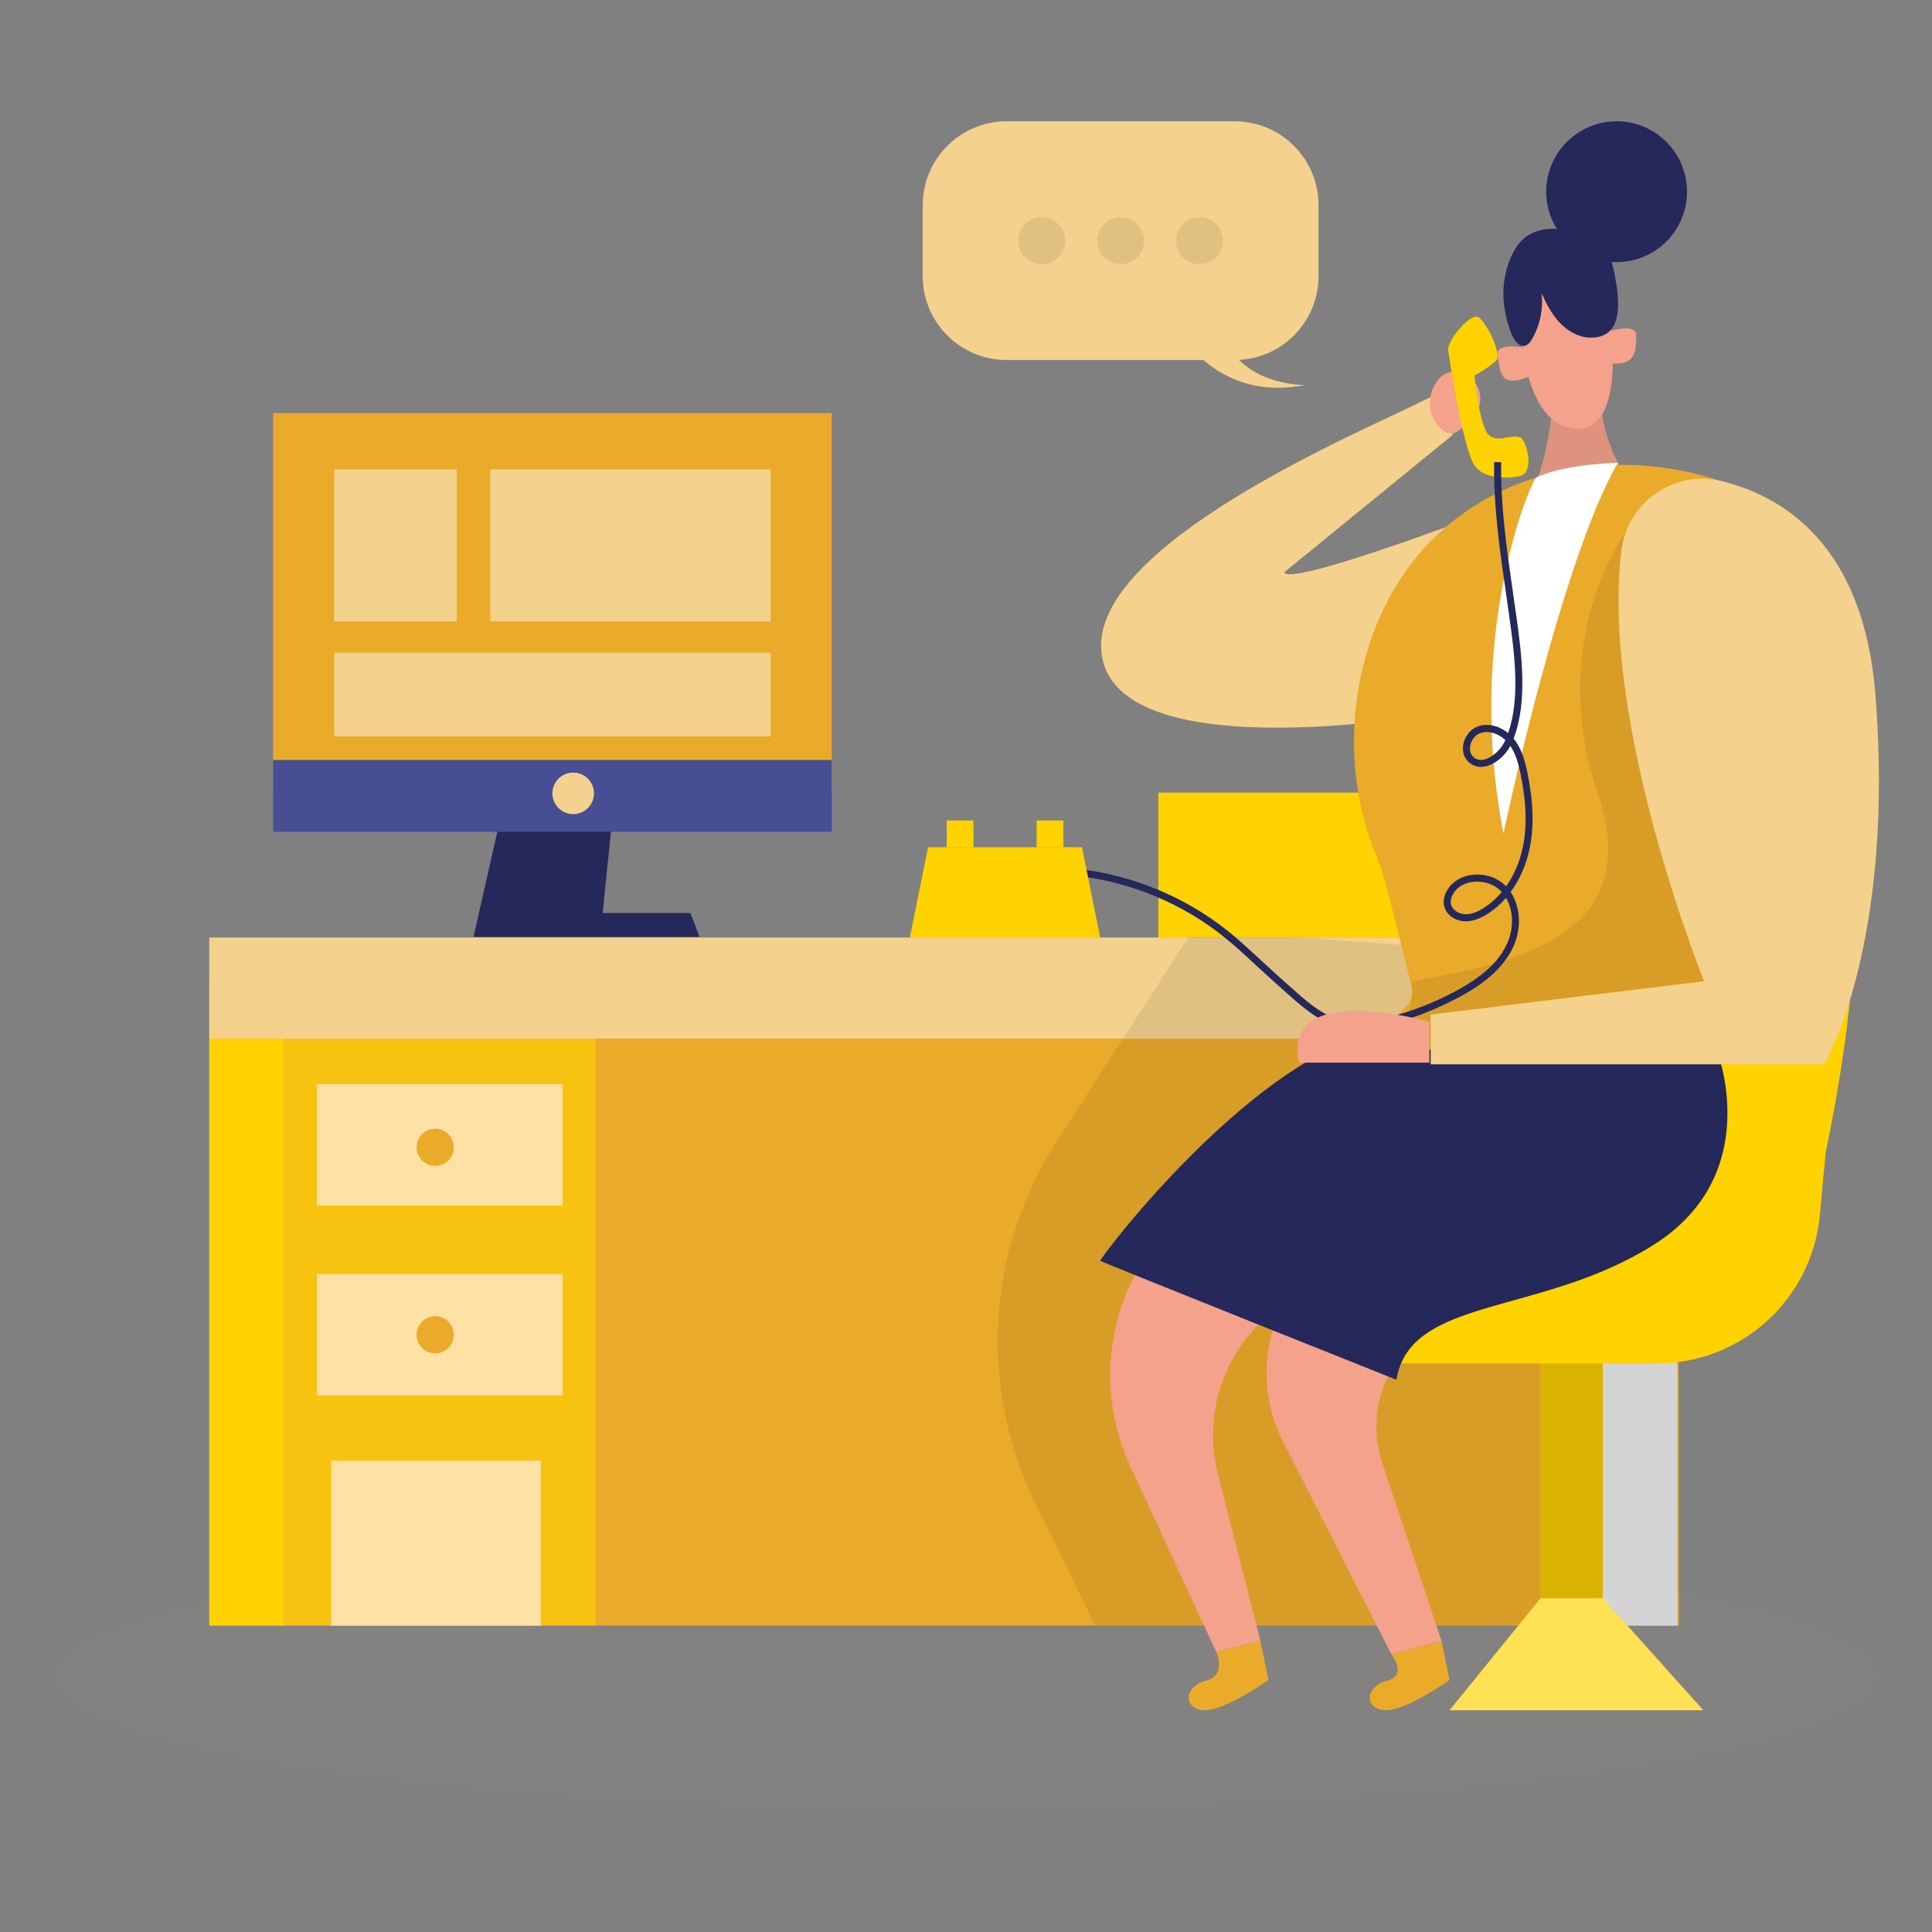 <svg width="655" height="655" viewBox="0 0 655 655" fill="none" xmlns="http://www.w3.org/2000/svg">
<rect x="0" y="0" width="655" height="655" fill="#808080" stroke="none"/>
<g opacity="0.03">
<path d="M327.5 613.866C498.432 613.866 637.001 593.438 637.001 568.239C637.001 543.039 498.432 522.611 327.5 522.611C156.568 522.611 17.999 543.039 17.999 568.239C17.999 593.438 156.568 613.866 327.5 613.866Z" fill="#F4D18C"/>
</g>
<path d="M174.125 257.651L160.541 317.61H237.176L234.045 309.54H204.308L209.404 259.786L174.125 257.651Z" fill="#24285B"/>
<path d="M282.004 140.065H92.578V268.734H282.004V140.065Z" fill="#EAAA2A"/>
<g opacity="0.46">
<path d="M154.855 159.126H113.276V210.674H154.855V159.126Z" fill="white"/>
</g>
<g opacity="0.46">
<path d="M261.293 159.126H166.226V210.674H261.293V159.126Z" fill="white"/>
</g>
<g opacity="0.46">
<path d="M261.293 221.286H113.276V249.66H261.293V221.286Z" fill="white"/>
</g>
<path d="M282.004 257.651H92.578V282.004H282.004V257.651Z" fill="#484E94"/>
<path d="M194.325 276.017C198.218 276.017 201.373 272.862 201.373 268.97C201.373 265.077 198.218 261.922 194.325 261.922C190.433 261.922 187.278 265.077 187.278 268.97C187.278 272.862 190.433 276.017 194.325 276.017Z" fill="#F4D18C"/>
<path d="M490.49 268.72H392.725V317.832H490.49V268.72Z" fill="#FFD200"/>
<path d="M569.156 332.491H70.95V551.117H569.156V332.491Z" fill="#EAAA2A"/>
<path d="M569.156 317.845H70.95V352.141H569.156V317.845Z" fill="#F4D18C"/>
<path d="M96.259 352.141H70.95V551.13H96.259V352.141Z" fill="#FFD200"/>
<g opacity="0.61">
<path d="M201.923 352.141H96.259V551.13H201.923V352.141Z" fill="#FFD200"/>
</g>
<path d="M190.762 367.56H107.42V408.746H190.762V367.56Z" fill="#FFE1A5"/>
<path d="M190.762 431.92H107.42V473.106H190.762V431.92Z" fill="#FFE1A5"/>
<path d="M147.545 395.266C151.025 395.266 153.846 392.445 153.846 388.965C153.846 385.485 151.025 382.664 147.545 382.664C144.065 382.664 141.244 385.485 141.244 388.965C141.244 392.445 144.065 395.266 147.545 395.266Z" fill="#EAAA2A"/>
<path d="M147.545 458.827C151.025 458.827 153.846 456.006 153.846 452.526C153.846 449.046 151.025 446.225 147.545 446.225C144.065 446.225 141.244 449.046 141.244 452.526C141.244 456.006 144.065 458.827 147.545 458.827Z" fill="#EAAA2A"/>
<path d="M183.348 495.193H112.254V551.117H183.348V495.193Z" fill="#FFE1A5"/>
<path d="M548.078 88.858C561.26 88.858 571.946 78.171 571.946 64.989C571.946 51.807 561.26 41.121 548.078 41.121C534.896 41.121 524.21 51.807 524.21 64.989C524.21 78.171 534.896 88.858 548.078 88.858Z" fill="#24285B"/>
<path d="M412.336 560.012C412.336 560.012 415.99 568.043 408.825 569.811C401.659 571.58 400.873 578.981 407.698 579.793C414.523 580.605 430.034 569.549 430.034 569.549L427.335 556.344L412.322 560.012H412.336Z" fill="#EAAA2A"/>
<path d="M471.718 560.851C471.718 560.851 477.39 568.043 470.224 569.811C463.059 571.58 462.273 578.981 469.098 579.793C475.923 580.605 491.433 569.549 491.433 569.549L488.735 556.344L471.718 560.838V560.851Z" fill="#EAAA2A"/>
<path d="M543.401 446.226H522.284V560.012H543.401V446.226Z" fill="#FFD200"/>
<g opacity="0.08">
<path d="M543.401 446.226H522.284V560.012H543.401V446.226Z" fill="#000001"/>
</g>
<path d="M568.723 352.141H543.414V551.13H568.723V352.141Z" fill="#E6E6E6"/>
<g opacity="0.08">
<path d="M440.776 317.846L402.995 317.61L358.206 387.066C334.535 423.785 331.771 470.212 350.949 509.459L371.293 551.117H568.723L569.156 462.234L570.741 327.199L440.776 317.846Z" fill="#000001"/>
</g>
<path d="M485.617 382.677C485.617 382.677 462.286 227.77 516.729 201.098C571.173 174.427 658.969 199.081 618.962 390.668L616.984 411.969C614.324 440.462 590.417 462.247 561.807 462.247H451.308C431.029 462.247 424.833 434.488 443.304 426.13C448.989 423.563 455.539 421.349 463.085 419.737C474.639 417.261 483.233 407.528 484.372 395.777L485.643 382.691L485.617 382.677Z" fill="#FFD200"/>
<path d="M449.134 361.953L397.336 414.916C376.022 436.715 370.402 469.412 383.201 497.079L412.323 559.999L427.335 556.331L412.899 499.778C407.03 476.774 417.052 452.67 437.501 440.605L496.726 405.668L449.134 361.927V361.953Z" fill="#F4A28C"/>
<path d="M449.134 361.953L570.728 369.145C570.728 369.145 570.531 412.27 556.056 422.016C548.039 427.427 518.236 438.143 493.254 446.618C472.831 453.561 461.827 475.674 468.653 496.136L488.722 556.331L471.705 560.824L434.959 488.709C424.165 467.513 429.444 441.68 447.679 426.418L484.346 395.738L449.12 361.927L449.134 361.953Z" fill="#F4A28C"/>
<path d="M522.284 541.855H543.414L577.474 579.832H491.433L522.284 541.855Z" fill="#FFD200"/>
<g opacity="0.33">
<path d="M522.284 541.855H543.414L577.474 579.832H491.433L522.284 541.855Z" fill="white"/>
</g>
<path d="M581.889 355.573C581.889 355.573 598.893 397.873 560.588 422.056C522.297 446.225 478.163 439.4 473.408 467.775C473.408 467.775 373.455 427.885 372.996 427.44C372.538 426.994 426.457 355.272 471.22 348.997L585.635 355.586" fill="#24285B"/>
<path d="M485.054 134.629C485.054 134.629 483.482 135.363 480.744 136.725C460.897 146.589 369.276 185.064 373.442 221.338C378.197 262.629 492.547 241.066 492.547 241.066L512.93 170.235C512.93 170.235 437.54 199.369 435.352 194.037L492.547 147.401" fill="#EAAA2A"/>
<g opacity="0.46">
<path d="M485.054 134.629C485.054 134.629 483.482 135.363 480.744 136.725C460.897 146.589 369.276 185.064 373.442 221.338C378.197 262.629 492.547 241.066 492.547 241.066L512.93 170.235C512.93 170.235 437.54 199.369 435.352 194.037L492.547 147.401" fill="white"/>
</g>
<path d="M496.713 127.018C498.049 127.66 499.228 128.629 500.106 129.821C501.835 132.166 502.333 135.363 501.416 138.127C500.341 141.375 497.564 143.747 494.8 145.79C494.25 146.196 493.687 146.602 493.032 146.812C491.892 147.166 490.621 146.851 489.612 146.209C488.604 145.567 487.805 144.65 487.071 143.707C484.739 140.76 484.268 136.515 485.303 132.978C486.246 129.743 488.918 126.14 492.56 126.075C493.988 126.048 495.416 126.389 496.713 127.005V127.018Z" fill="#F4A28C"/>
<path d="M553.2 164.051C549.676 159.82 542.353 148.751 542.183 129.703L527.013 132.415C527.013 132.415 524.616 161.104 517.987 168.034L518.144 168.178L553.2 164.038V164.051Z" fill="#F4A28C"/>
<g opacity="0.09">
<path d="M553.2 164.051C549.676 159.82 542.353 148.751 542.183 129.703L527.013 132.415C527.013 132.415 524.616 161.104 517.987 168.034L518.144 168.178L553.2 164.038V164.051Z" fill="#000001"/>
</g>
<path d="M515.498 109.87C515.498 109.87 516.022 144.139 534.035 145.331C552.06 146.524 545.68 107.774 545.68 107.774C545.68 107.774 543.165 87.377 532.541 86.041C521.904 84.705 510.481 85.595 515.485 109.87H515.498Z" fill="#F4A28C"/>
<path d="M516.166 117.756C516.166 117.756 506.721 115.988 507.743 120.651C508.765 125.328 507.939 131.786 518.21 127.791L516.166 117.756Z" fill="#F4A28C"/>
<path d="M544.24 112.7C544.24 112.7 554.772 108.979 554.706 113.761C554.641 118.542 555.086 124.817 544.24 122.944V112.713V112.7Z" fill="#F4A28C"/>
<path d="M514.909 116.747C515.577 117.232 516.35 117.468 517.175 117.167C518.236 116.787 518.93 115.791 519.48 114.809C522.153 110.158 523.266 104.63 522.611 99.311C524.21 102.901 526.03 106.464 528.729 109.346C531.415 112.215 535.096 114.35 539.026 114.455C550.724 114.756 548.995 101.682 547.554 93.835C546.611 88.713 544.999 82.871 540.48 79.74C538.266 78.194 536.628 78.273 534.126 78.246C531.284 78.207 528.546 77.434 525.664 77.565C522.402 77.722 519.114 78.731 516.625 80.853C514.542 82.635 513.14 85.085 512.079 87.613C508.568 95.945 509.158 104.826 512.433 113.197C512.839 114.245 513.716 115.896 514.882 116.747H514.909Z" fill="#24285B"/>
<path d="M594.399 282.305C587.338 307.09 579.046 331.548 572.234 350.504C531.126 351.709 472.871 363.08 471.665 349.534C470.997 342.211 481.084 342.866 478.189 332.727C476.486 326.74 469.976 298.169 467.12 291.423C451.583 254.703 460.19 215.443 477.875 191.863C507.271 152.68 562.383 149.419 599.744 170.379C617.94 180.597 608.678 232.145 594.386 282.305H594.399Z" fill="#EAAA2A"/>
<path d="M520.83 161.903C519.048 163.108 496.516 215.142 509.721 282.554C509.721 282.554 529.043 190.396 548.51 156.899C548.51 156.899 530.537 157.24 520.817 161.903H520.83Z" fill="white"/>
<g opacity="0.08">
<path d="M600.308 296.283L586.959 349.259L572.234 350.53L471.705 359.136C471.037 351.814 481.098 342.892 478.189 332.74C514.411 326.57 557.929 317.059 541.764 269.297C523.935 216.674 551.248 180.348 551.248 180.348L594.399 282.331L600.308 296.296V296.283Z" fill="#000001"/>
</g>
<path d="M549.715 186.531C551.759 170.156 567.715 159.139 583.736 163.121C605.037 168.414 631.787 185.169 635.795 235.381C642.581 320.596 618.451 360.827 618.451 360.827H485.054V343.967L577.736 332.662C577.736 332.662 542.405 245.245 549.728 186.531H549.715Z" fill="#EAAA2A"/>
<g opacity="0.46">
<path d="M549.715 186.531C551.759 170.156 567.715 159.139 583.736 163.121C605.037 168.414 631.787 185.169 635.795 235.381C642.581 320.596 618.451 360.827 618.451 360.827H485.054V343.967L577.736 332.662C577.736 332.662 542.405 245.245 549.728 186.531H549.715Z" fill="white"/>
</g>
<path d="M514.463 161.589C514.463 161.589 503.774 163.554 499.883 157.763C495.992 151.973 491.407 121.752 490.949 118.725C490.49 115.699 498.599 105.665 501.35 107.604C504.101 109.542 509.367 120.219 507.232 122.315C505.071 124.424 499.896 127.319 499.896 127.319C499.896 127.319 501.507 145.174 505.07 147.768C508.634 150.362 514.463 145.987 516.402 149.301C518.341 152.615 519.873 161.13 514.463 161.576V161.589Z" fill="#FFD200"/>
<path d="M460.151 348.591C457.845 348.591 455.644 348.368 453.574 347.871C447.706 346.443 442.898 342.539 438.077 338.308C434.239 334.941 430.4 331.483 426.667 328.037L425.121 326.609C421.807 323.544 418.375 320.361 414.798 317.505C400.912 306.37 383.516 299.112 365.844 297.043L366.119 294.672C384.236 296.794 402.052 304.235 416.292 315.645C419.934 318.566 423.392 321.762 426.746 324.867L428.291 326.295C432.012 329.727 435.837 333.173 439.662 336.526C444.417 340.705 448.793 344.268 454.138 345.565C466.57 348.578 486.521 340.364 496.883 334.103C503.865 329.897 508.437 325.326 510.848 320.125C513.323 314.793 513.14 308.728 510.586 304.392C508.699 306.566 506.564 308.427 504.219 309.894C501.311 311.715 498.678 312.514 496.202 312.317C493.307 312.095 490.097 310.116 489.534 306.789C489.193 304.732 489.979 302.885 490.7 301.693C492.416 298.864 495.507 297.003 499.189 296.584C503.446 296.099 507.769 297.567 510.546 300.409C510.572 300.436 510.599 300.462 510.625 300.501C513.219 296.846 515.131 292.458 516.192 287.65C517.751 280.51 517.542 272.31 515.55 262.577C514.856 259.184 513.952 255.686 512.053 252.883C510.193 256.367 506.8 259.171 503.564 259.839C501.429 260.284 499.477 259.773 497.931 258.385C496.346 256.957 495.678 254.795 496.084 252.437C496.569 249.712 498.403 247.341 500.761 246.398C504.533 244.878 508.503 246.267 511.293 248.533C515.55 236.534 513.323 220.696 511.673 208.893C511.319 206.391 510.965 203.889 510.599 201.373C508.49 186.793 506.315 171.715 506.551 156.663L508.935 156.702C508.699 171.558 510.861 186.544 512.957 201.033C513.323 203.548 513.677 206.05 514.031 208.552C515.76 220.932 518.105 237.687 513.14 250.367C515.865 253.708 517.018 257.965 517.856 262.079C519.913 272.14 520.122 280.668 518.485 288.135C517.319 293.493 515.118 298.379 512.131 302.401C515.524 307.457 515.93 314.767 512.983 321.107C510.363 326.74 505.49 331.653 498.088 336.12C490.228 340.875 473.63 348.578 460.124 348.578L460.151 348.591ZM500.8 298.877C500.354 298.877 499.896 298.903 499.451 298.955C496.464 299.296 494.08 300.711 492.73 302.925C492.01 304.117 491.708 305.348 491.879 306.383C492.219 308.4 494.433 309.776 496.385 309.933C498.324 310.09 500.485 309.409 502.948 307.876C505.241 306.435 507.324 304.588 509.131 302.427C509.027 302.309 508.922 302.204 508.817 302.086C506.839 300.056 503.865 298.89 500.8 298.89V298.877ZM504.036 248.167C503.223 248.167 502.424 248.311 501.651 248.625C500.066 249.267 498.769 250.97 498.442 252.869C498.167 254.402 498.573 255.765 499.529 256.629C500.499 257.507 501.704 257.795 503.079 257.52C505.725 256.983 508.791 254.271 510.219 251.232C510.271 251.127 510.31 251.009 510.363 250.904C508.673 249.332 506.354 248.18 504.049 248.18L504.036 248.167Z" fill="#24285B"/>
<path d="M372.996 317.846H308.466L314.636 287.244H366.826L372.996 317.846Z" fill="#FFD200"/>
<path d="M330.028 278.166H320.95V287.244H330.028V278.166Z" fill="#FFD200"/>
<path d="M360.512 278.166H351.434V287.244H360.512V278.166Z" fill="#FFD200"/>
<path d="M484.608 346.43C484.608 346.43 434.383 331.876 440.409 360.276H484.608V346.43Z" fill="#F4A28C"/>
<path d="M418.584 41.121H341.268C325.561 41.121 312.828 53.854 312.828 69.561V93.613C312.828 109.32 325.561 122.053 341.268 122.053H418.584C434.291 122.053 447.024 109.32 447.024 93.613V69.561C447.024 53.854 434.291 41.121 418.584 41.121Z" fill="#F4D18C"/>
<path d="M404.436 118.241C404.436 118.241 417.025 135.651 442.426 130.515C442.426 130.515 419.947 131.157 413.593 111.429L404.449 118.228L404.436 118.241Z" fill="#F4D18C"/>
<g opacity="0.08">
<path d="M353.176 89.552C357.575 89.552 361.141 85.986 361.141 81.587C361.141 77.188 357.575 73.622 353.176 73.622C348.777 73.622 345.211 77.188 345.211 81.587C345.211 85.986 348.777 89.552 353.176 89.552Z" fill="#000001"/>
</g>
<g opacity="0.08">
<path d="M379.926 89.552C384.325 89.552 387.891 85.986 387.891 81.587C387.891 77.188 384.325 73.622 379.926 73.622C375.527 73.622 371.961 77.188 371.961 81.587C371.961 85.986 375.527 89.552 379.926 89.552Z" fill="#000001"/>
</g>
<g opacity="0.08">
<path d="M406.676 89.552C411.075 89.552 414.641 85.986 414.641 81.587C414.641 77.188 411.075 73.622 406.676 73.622C402.278 73.622 398.712 77.188 398.712 81.587C398.712 85.986 402.278 89.552 406.676 89.552Z" fill="#000001"/>
</g>
</svg>

